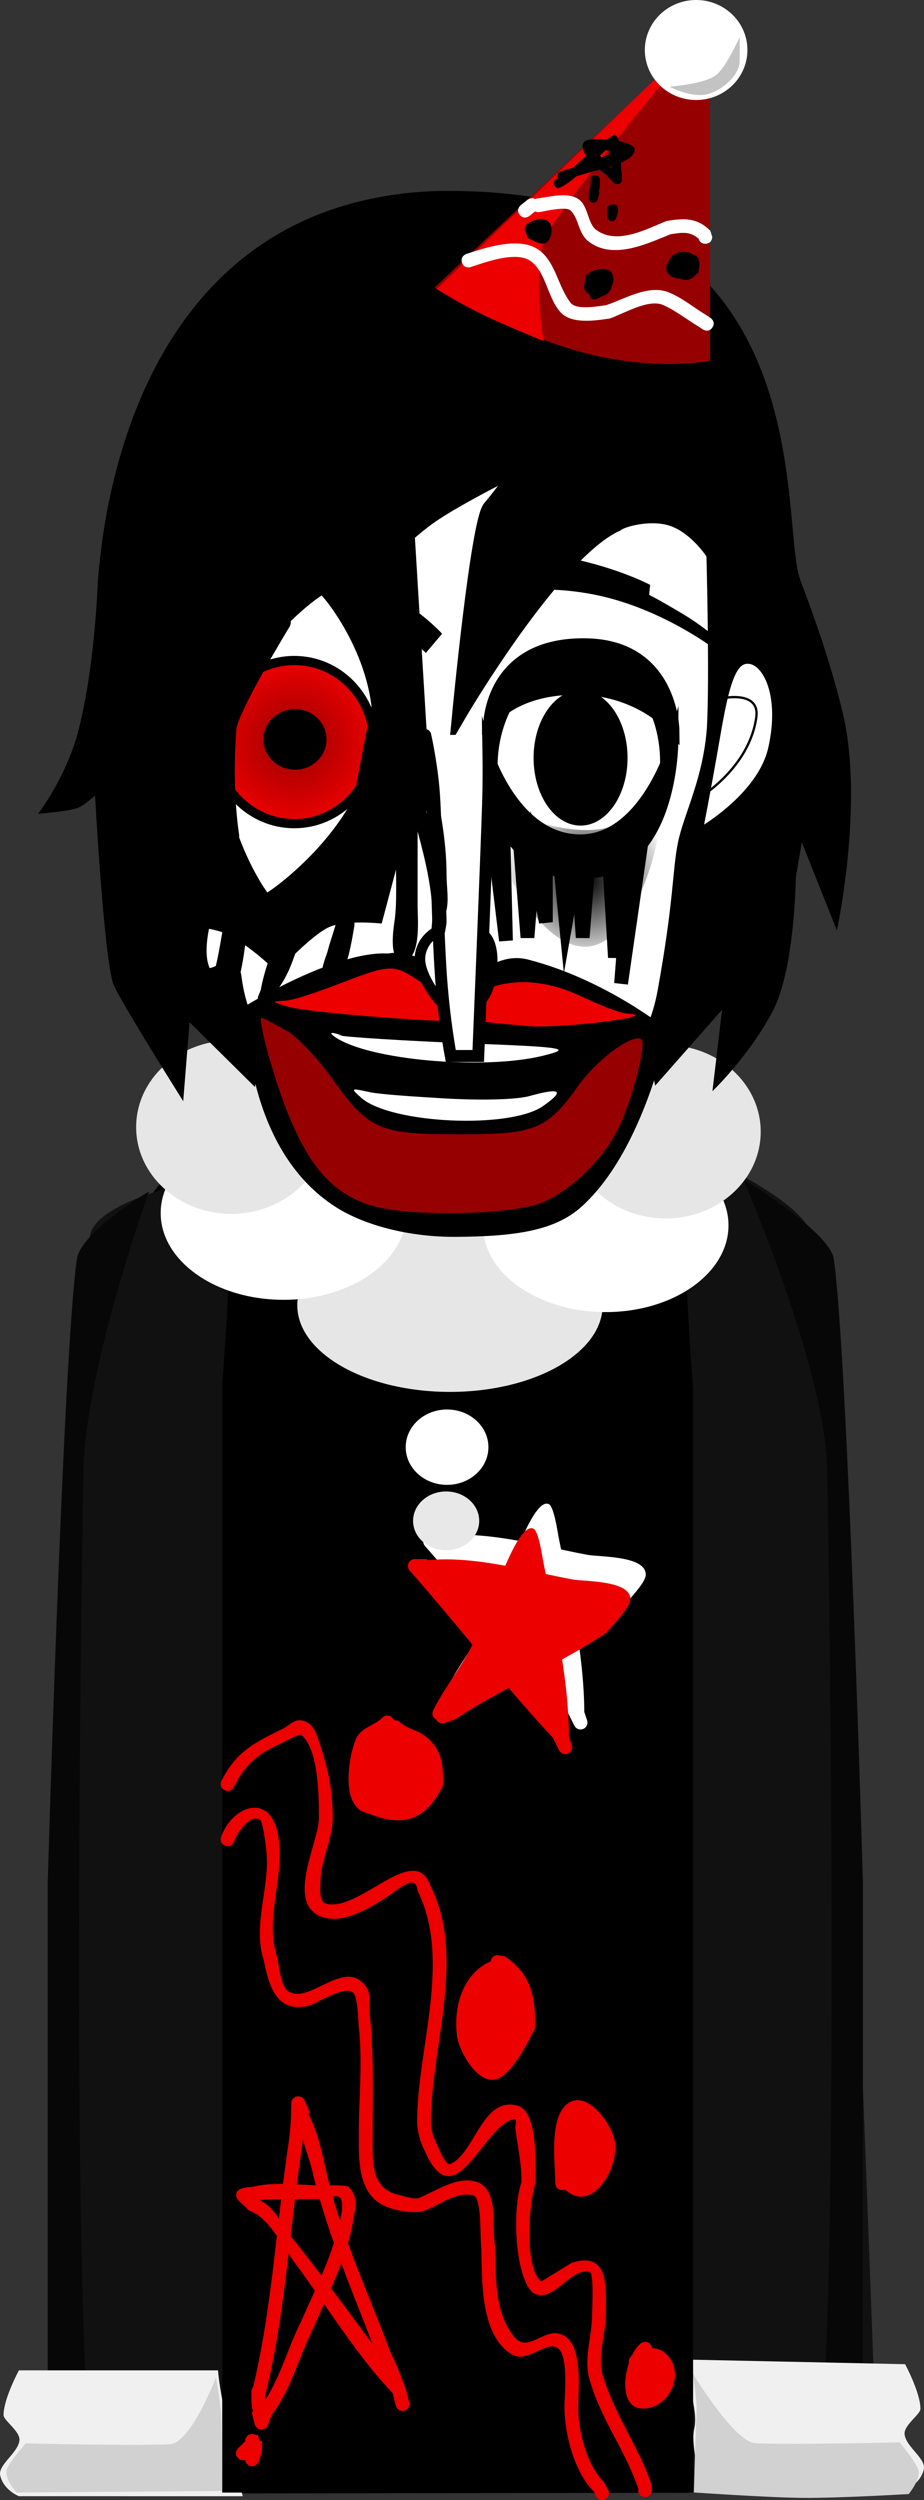<svg version="1.1" xmlns="http://www.w3.org/2000/svg" xmlns:xlink="http://www.w3.org/1999/xlink" width="100.355" height="271.46" viewBox="0,0,100.355,271.46"><rect x="0" y="0" width="100.355" height="271.46" fill="#333333" stroke="none"/><defs><radialGradient cx="255.148" cy="130.317" r="9.25" gradientUnits="userSpaceOnUse" id="color-1"><stop offset="0" stop-color="#000000"/><stop offset="1" stop-color="#000000" stop-opacity="0"/></radialGradient><radialGradient cx="223.404" cy="115.343" r="8.857" gradientUnits="userSpaceOnUse" id="color-2"><stop offset="0" stop-color="#970000"/><stop offset="1" stop-color="#ec0000"/></radialGradient></defs><g transform="translate(-191.445,-34.771)"><g data-paper-data="{&quot;isPaintingLayer&quot;:true}" fill-rule="nonzero" stroke-linejoin="miter" stroke-miterlimit="10" stroke-dasharray="" stroke-dashoffset="0" style="mix-blend-mode: normal"><path d="M201.545,304.392c0,0 -0.635,-94.384 -0.793,-118.012c-0.055,-8.153 8.187,-36.761 40.202,-36.921c31.602,-0.158 39.857,29.487 39.849,36.897c-0.077,46.243 0.654,117.986 0.654,117.986l-10.497,0.096l-0.159,-114.843c0,0 0.075,-3.099 -2.816,-3.154c-3.434,-0.065 -2.945,3.116 -2.945,3.116l0.205,114.87l-48.214,0.072l-0.305,-115.233c0,0 0.279,-2.919 -2.886,-2.934c-3.111,-0.015 -2.816,2.909 -2.816,2.909l0.353,115.067z" fill="#ffffff" stroke="#000000" stroke-width="2" stroke-linecap="butt"/><path d="M196.832,304.971c0,0 0.99,-98.076 2.597,-127.961c0.159,-2.951 1.644,-6.543 1.785,-7.976c0.339,-3.425 9.617,-5.58 9.617,-5.58l60.667,-1.32c0,0 7.471,3.811 7.978,6.593c0.043,0.236 1.892,5.541 2.173,10.497c1.672,29.497 5.164,126.131 5.164,126.131l-47.314,-0.054z" fill="#111111" stroke="none" stroke-width="0" stroke-linecap="butt"/><path d="M276.832,305.633c0,0 3.654,-1.702 4.123,-10.563c1.368,-25.819 0.668,-82.637 0.327,-100.77c-0.207,-10.974 -9.117,-31.499 -9.117,-31.499c0,0 9.4,5.707 9.831,8.641c1.507,10.262 3.169,67.581 3.169,67.581v66.611z" data-paper-data="{&quot;index&quot;:null}" fill="#070707" stroke="none" stroke-width="0" stroke-linecap="butt"/><path d="M196.632,305.8v-66.686c0,0 1.662,-57.384 3.169,-67.657c0.431,-2.937 7.831,-7.324 7.831,-7.324c0,0 -6.91,19.221 -7.117,30.208c-0.342,18.154 -1.042,75.035 0.327,100.884c0.47,8.872 4.123,10.575 4.123,10.575z" fill="#070707" stroke="none" stroke-width="0" stroke-linecap="butt"/><path d="M266.945,305.133c0.565,-2.444 -0.516,-4.791 -0.091,-6.715c0.453,-2.055 -0.944,-5.005 -0.732,-7.452l23.625,0.5c0,0 1.667,3.08 1.667,4.859c0,0.585 -1.856,1.786 -1.722,2.777c0.185,1.372 2.351,2.622 2.086,3.784c-0.367,1.606 -2.03,2.246 -2.03,2.246z" data-paper-data="{&quot;index&quot;:null}" fill="#f0f0f0" stroke="#000000" stroke-width="0" stroke-linecap="butt"/><path d="M266.805,305.391c0,0 0.162,-6.228 0.285,-8.624c0.085,-1.653 -0.452,-4.367 -0.452,-4.367c0,0 4.539,7.532 6.852,7.646c3.915,0.193 15.648,-0.097 15.648,-0.097c0,0 1.68,1.993 2.032,2.934c0.369,0.987 -1.032,2.684 -1.032,2.684c0,0 -7.561,0.443 -11.406,0.414c-3.931,-0.03 -11.928,-0.59 -11.928,-0.59z" data-paper-data="{&quot;index&quot;:null}" fill="#d1d1d1" stroke="none" stroke-width="0" stroke-linecap="butt"/><path d="M193.498,305.8c0,0 -1.664,-0.64 -2.03,-2.246c-0.265,-1.162 1.9,-2.412 2.086,-3.784c0.134,-0.991 -1.722,-2.192 -1.722,-2.777c0,-1.779 1.667,-4.859 1.667,-4.859h21.625c0.212,2.446 0.815,4.897 1.268,6.952c0.424,1.925 0.843,4.272 1.409,6.715z" fill="#f0f0f0" stroke="#000000" stroke-width="0" stroke-linecap="butt"/><path d="M193.232,305.4c0,0 -1.401,-1.61 -1.032,-2.548c0.352,-0.894 2.032,-2.786 2.032,-2.786c0,0 11.732,0.276 15.648,0.092c2.313,-0.108 5.019,-7.259 5.019,-7.259c0,0 0.464,2.41 0.548,3.979c0.123,2.274 0.118,8.354 0.118,8.354z" fill="#d1d1d1" stroke="none" stroke-width="0" stroke-linecap="butt"/><path d="M256.142,200.334c-0.571,0 -1.034,-0.463 -1.034,-1.034c0,-0.571 0.463,-1.034 1.034,-1.034c0.571,0 1.034,0.463 1.034,1.034c0,0.571 -0.463,1.034 -1.034,1.034z" fill="#000000" stroke="none" stroke-width="1.5" stroke-linecap="butt"/><path d="M250.883,204.569c-4.463,-0.314 -6.552,-1.794 -6.17,-2.58c0.118,-0.242 2.846,1.064 6.97,1.305c6.409,0.375 8.51,-0.632 8.51,-0.632v1.346c0,0 -2.413,1.047 -9.311,0.561z" fill="#000000" stroke="#000000" stroke-width="0" stroke-linecap="butt"/><path d="M223.07,199.3c0,-0.571 0.463,-1.034 1.034,-1.034c0.571,0 1.034,0.463 1.034,1.034c0,0.571 -0.463,1.034 -1.034,1.034c-0.571,0 -1.034,-0.463 -1.034,-1.034z" fill="#000000" stroke="none" stroke-width="1.5" stroke-linecap="butt"/><path d="M229.364,204.569c-6.897,0.486 -9.311,-0.561 -9.311,-0.561v-1.346c0,0 2.101,1.007 8.51,0.632c4.124,-0.241 6.853,-1.547 6.97,-1.305c0.383,0.786 -1.706,2.266 -6.17,2.58z" fill="#000000" stroke="#000000" stroke-width="0" stroke-linecap="butt"/><path d="M240.644,261.121c-0.819,0 -1.483,-0.664 -1.483,-1.483c0,-0.819 0.664,-1.483 1.483,-1.483c0.819,0 1.483,0.664 1.483,1.483c0,0.819 -0.664,1.483 -1.483,1.483z" data-paper-data="{&quot;index&quot;:null}" fill="#000000" stroke="none" stroke-width="1.5" stroke-linecap="butt"/><path d="M216.581,304.406v-119.201c0,0 0.757,-9.731 0.757,-14.639c0,-4.498 -0.757,-13.687 -0.757,-13.687c0,0 2.673,-2.353 4.656,-3.748c1.983,-1.395 5.172,-2.804 5.172,-2.804c0,0 -0.602,32.609 14.56,32.539c15.435,-0.072 13.832,-32.539 13.832,-32.539c0,0 3.913,1.52 6.166,2.947c2.253,1.427 4.754,3.605 4.754,3.605c0,0 -0.757,9.425 -0.757,14.192c0,4.842 0.757,14.639 0.757,14.639v118.697z" fill="#000000" stroke="#000000" stroke-width="2" stroke-linecap="butt"/><path d="M256.898,176.483c0,5.201 -7.425,9.417 -16.583,9.417c-9.159,0 -16.583,-4.216 -16.583,-9.417c0,-5.201 7.425,-9.417 16.583,-9.417c9.159,0 16.583,4.216 16.583,9.417z" fill="#e6e6e6" stroke="none" stroke-width="0" stroke-linecap="butt"/><path d="M270.565,167.817c0,5.201 -5.97,9.417 -13.333,9.417c-7.364,0 -13.333,-4.216 -13.333,-9.417c0,-5.201 5.97,-9.417 13.333,-9.417c7.364,0 13.333,4.216 13.333,9.417z" fill="#ffffff" stroke="none" stroke-width="0" stroke-linecap="butt"/><path d="M235.565,166.483c0,5.201 -5.97,9.417 -13.333,9.417c-7.364,0 -13.333,-4.216 -13.333,-9.417c0,-5.201 5.97,-9.417 13.333,-9.417c7.364,0 13.333,4.216 13.333,9.417z" fill="#ffffff" stroke="none" stroke-width="0" stroke-linecap="butt"/><path d="M226.898,157.15c0,5.201 -4.626,9.417 -10.333,9.417c-5.707,0 -10.333,-4.216 -10.333,-9.417c0,-5.201 4.626,-9.417 10.333,-9.417c5.707,0 10.333,4.216 10.333,9.417z" fill="#e6e6e6" stroke="none" stroke-width="0" stroke-linecap="butt"/><path d="M274.065,157.65c0,5.201 -4.626,9.417 -10.333,9.417c-5.707,0 -10.333,-4.216 -10.333,-9.417c0,-5.201 4.626,-9.417 10.333,-9.417c5.707,0 10.333,4.216 10.333,9.417z" fill="#e6e6e6" stroke="none" stroke-width="0" stroke-linecap="butt"/><path d="M202.09,97.592c0.322,-2.271 1.991,-40.673 36.545,-42.074c42.682,-0.914 37.307,35.349 39.713,42.19c0.349,0.993 2.917,7.368 4.619,14.436c2.357,9.788 -0.626,23.655 -0.626,23.655l-3.809,-9.568l-0.656,3.792c0,0 -0.084,9.966 -2.524,14.567c-2.609,4.921 -6.53,8.658 -6.53,8.658l1.047,-8.847l-7.266,8.245l-1.044,-5.204c0,0 -3.882,10.518 -20.416,10.372c-15.592,-0.255 -21.312,-9.675 -21.312,-9.675l-0.697,4.655l-7.105,-7.033l-0.684,8.576c0,0 -7.085,-11.248 -7.598,-12.751c-1.036,-3.038 -1.978,-20.448 -1.978,-20.448c0,0 -1.216,1.141 -2.006,1.394c-1.14,0.366 -4.177,0.592 -4.177,0.592c0,0 3.093,-4.017 4.384,-9.062c1.845,-7.217 2.094,-16.276 2.121,-16.47z" fill="#000000" stroke="none" stroke-width="1.5" stroke-linecap="butt"/><path d="M213.228,115.202c-0.577,-7.293 0.335,-17.154 0.335,-17.154c0,0 1.43,3.678 2.246,4.823c0.538,0.755 -0.028,2.38 -0.028,2.38c0,0 2.094,-1.413 4.057,-4.02c2.12,-2.815 6.042,-5.856 7.639,-6.328c2.085,-0.616 2.848,3.01 2.848,3.01c0,0 4.949,-4.977 7.778,-6.975c3.053,-2.156 9.922,-5.523 9.922,-5.523c0,0 -2.16,3.005 -3.408,4.46c-1.327,1.547 -3.326,22.563 -3.326,22.563c0,0 10.338,-17.668 17.175,-20.729c0.589,-0.494 3.792,-1.38 6.145,-0.498c2.582,0.968 4.305,3.739 4.305,3.739c0,0 0.363,13.349 0.052,18.907c-0.422,5.669 -2.533,9.5 -3.15,12.521c-0.617,3.021 -0.41,6.137 -2.206,16.04c-1.121,6.18 -4.162,8.925 -10.019,14.661c-5.858,5.736 -9.054,9.253 -13.014,9.322c-3.811,0.066 -8.936,-5.1 -13.935,-10.382c-5.324,-5.625 -8.875,-8.477 -9.716,-15.14c-0.297,-2.353 -2.752,0.991 -3.448,-0.805c-1.541,-3.98 2.536,-11.197 2.325,-14.443c-0.253,-3.903 -2.261,-6.445 -2.576,-10.428z" fill="#ffffff" stroke="#000000" stroke-width="1.5" stroke-linecap="butt"/><path d="M261.949,99.357c0,0 1.39,0.703 3.822,2.176c2.222,1.346 3.845,2.839 3.845,2.839l-0.115,1.181c0,0 -6.189,-4.904 -13.957,-6.307c-6.211,-1.122 -10.352,0.132 -10.352,0.132l1.128,-4.022c0,0 3.463,-0.835 8.076,0.248c4.777,1.121 7.66,2.67 7.66,2.67z" data-paper-data="{&quot;index&quot;:null}" fill="#000000" stroke="none" stroke-width="1.5" stroke-linecap="butt"/><path d="M214.927,125.325c0,0 -2.127,2.219 -3.501,1.075c-0.371,-0.309 0.241,-3.49 -0.148,-3.874c-0.738,-0.729 -1.478,-1.591 -2.103,-2.574c-0.627,-0.986 -1.137,-2.095 -1.412,-3.316c-1.296,-5.743 -0.461,-10.019 1.48,-10.278c1.941,-0.259 2.703,2.377 3.733,8.356c1.029,5.979 1.951,10.611 1.951,10.611z" data-paper-data="{&quot;index&quot;:null}" fill="#ffffff" stroke="#000000" stroke-width="1" stroke-linecap="butt"/><path d="M214.725,121.377c0,0 -1.113,1.668 -1.946,1.006c-0.404,-0.321 -0.36,-2.72 -0.823,-3.197c-1.346,-1.385 -2.753,-3.425 -3.12,-6.117c-0.421,-3.083 3.728,-2.423 3.728,-2.423" fill="none" stroke="#000000" stroke-width="0.25" stroke-linecap="round"/><path d="M244.794,117.511c0.204,-6.427 4.453,-11.647 9.77,-11.647c5.318,0 9.275,5.215 9.275,11.647c0,6.433 -3.886,11.927 -9.7,12.02c-5.53,0.089 -9.558,-5.308 -9.345,-12.02z" fill="#ffffff" stroke="#000000" stroke-width="1.4" stroke-linecap="butt"/><path d="M249.397,117.058c0,-4.061 2.285,-7.353 5.103,-7.353c2.818,0 5.103,3.292 5.103,7.353c0,4.061 -2.285,7.353 -5.103,7.353c-2.818,0 -5.103,-3.292 -5.103,-7.353z" fill="#000000" stroke="none" stroke-width="1.5" stroke-linecap="butt"/><path d="M221.172,101.781c0,0 3.154,-2.171 7.74,-3.133c5.082,-1.066 10.549,4.931 10.549,4.931l-1.761,2.082c0,0 -4.22,-4.097 -8.361,-3.488c-5.538,0.814 -6.452,2.14 -10.631,3.054c-3.581,0.783 -6.681,0.883 -6.681,0.883l-0.158,-1.222c0,0 3.582,-0.314 5.196,-0.631c1.332,-0.262 3.852,-1.361 3.852,-1.361z" fill="#000000" stroke="none" stroke-width="1.5" stroke-linecap="butt"/><path d="M269.161,114.714c1.029,-5.979 1.791,-8.615 3.733,-8.356c1.941,0.259 3.776,3.963 2.48,9.706c-1.232,5.458 -8.164,9.261 -8.164,9.261c0,0 0.922,-4.633 1.951,-10.611z" data-paper-data="{&quot;index&quot;:null}" fill="#ffffff" stroke="#000000" stroke-width="1" stroke-linecap="butt"/><path d="M269.573,110.647c0,0 4.435,-1.089 4.014,1.994c-0.754,5.527 -6.175,8.736 -6.175,8.736" data-paper-data="{&quot;index&quot;:null}" fill="none" stroke="#000000" stroke-width="0.25" stroke-linecap="round"/><path d="M254.451,125.945c7.056,0.018 10.084,-10.405 10.084,-10.405c0,0 -0.085,13.824 -9.556,14.072c-10.538,0.285 -10.601,-13.201 -10.601,-13.201c0,0 2.916,9.516 10.073,9.534z" data-paper-data="{&quot;index&quot;:null}" fill="#000000" stroke="#000000" stroke-width="1.15" stroke-linecap="butt"/><path d="M244.503,113.475c0,0 0.064,-9.015 10.601,-8.825c9.471,0.166 9.556,9.407 9.556,9.407c0,0 -3.599,-4.441 -10.655,-4.429c-7.157,0.012 -9.501,3.847 -9.501,3.847z" fill="#000000" stroke="#000000" stroke-width="1.15" stroke-linecap="butt"/><g stroke="none" stroke-linecap="butt"><path d="M263.972,146.596c0,0 -2.514,13.028 -9.379,19.203c-2.882,2.592 -7.156,3.229 -13.68,3.265c-5.069,0.028 -9.887,-1.263 -12.951,-3.206c-10.309,-6.535 -9.817,-21.889 -9.817,-21.889c0,0 9.687,-5.999 15.464,-5.668c4.02,-0.779 7.891,4.193 7.891,4.193c0,0 3.24,-4.726 7.475,-3.491c8.386,2.199 14.997,7.594 14.997,7.594z" fill="#000000" stroke-width="0"/><path d="M228.494,141.499c5.351,-2.069 5.709,-1.982 8.222,-0.377c1.841,1.245 5.868,3.682 5.132,4.442c-0.39,0.422 -16.894,-0.799 -19.147,-1.495c-1.776,-0.549 -1.844,-0.572 -0.197,-0.657c0.932,-0.063 3.629,-1.004 5.991,-1.912z" data-paper-data="{&quot;noHover&quot;:false,&quot;origItem&quot;:[&quot;Path&quot;,{&quot;applyMatrix&quot;:true,&quot;segments&quot;:[[[356.58247,303.92478],[0,0],[-0.85156,0.32734]],[[354.44185,304.549],[0.33594,-0.02282],[-0.59374,0.03044]],[[354.51217,304.77738],[-0.64064,-0.19794],[0.8125,0.25122]],[[360.34811,305.42444],[-0.14062,0.15226],[0.26562,-0.27406]],[[359.37155,303.7573],[0.66406,0.44914],[-0.90626,-0.57856]],[[356.58249,303.92478],[1.92968,-0.74604],[0,0]]],&quot;closed&quot;:true,&quot;fillColor&quot;:[0,0,0,1]}]}" fill="#ec0000" stroke-width="0.5"/><path d="M240.875,144.621c2.773,-3.231 7.798,-4.413 13.604,-1.711c2.058,0.971 4.364,1.92 5.166,1.92c3.423,0.211 -4.954,1.401 -10.11,1.401c-12.673,-0.977 -8.66,-1.61 -8.66,-1.61z" data-paper-data="{&quot;noHover&quot;:false,&quot;origItem&quot;:[&quot;Path&quot;,{&quot;applyMatrix&quot;:true,&quot;segments&quot;:[[[362.06679,304.89918],[0,0],[0,0.62422]],[[364.16055,305.50058],[-2.07032,0.02282],[1.85938,0]],[[367.63711,305.05144],[1.23438,0.07612],[-0.28906,0]],[[365.77773,304.40438],[0.7422,0.35018],[-2.09374,-0.9744]],[[362.06679,304.8992],[0,-1.24846],[0,0]]],&quot;closed&quot;:true,&quot;fillColor&quot;:[0,0,0,1]}]}" fill="#ec0000" stroke-width="0.5"/><path d="M228.116,147.163c0.737,0.211 7.219,0.607 13.761,0.882c11.352,0.422 11.747,0.568 8.389,1.391c-6.412,1.52 -18.772,0.435 -22.411,-2.056c-0.867,-0.612 -0.315,-0.553 0.811,-0.152z" data-paper-data="{&quot;noHover&quot;:false,&quot;origItem&quot;:[&quot;Path&quot;,{&quot;applyMatrix&quot;:true,&quot;segments&quot;:[[[356.46525,305.91924],[0,0],[-0.40624,-0.14464]],[[356.37151,305.99536],[-0.3125,-0.22076],[1.3125,0.89828]],[[364.25433,306.71856],[-2.3125,0.5481],[1.21094,-0.29688]],[[361.23089,306.24658],[4.09376,0.15226],[-2.35938,-0.09896]],[[356.46527,305.91924],[0.26562,0.07612],[0,0]]],&quot;closed&quot;:true,&quot;fillColor&quot;:[0,0,0,1]}]}" fill="#ffffff" stroke-width="0.5"/><path d="M231.432,153.317c1.105,0.274 4.849,0.506 8.294,0.717c3.683,0.211 7.897,0.176 9.413,-0.309c3.25,-0.887 3.642,-0.511 1.259,1.157c-3.64,2.491 -16.325,1.898 -19.64,-0.847c-1.257,-1.119 -1.254,-1.141 0.674,-0.719z" data-paper-data="{&quot;noHover&quot;:false,&quot;origItem&quot;:[&quot;Path&quot;,{&quot;applyMatrix&quot;:true,&quot;segments&quot;:[[[357.66061,308.1422],[0,0],[-0.69532,-0.15226]],[[357.41843,308.39342],[-0.45314,-0.40348],[1.19532,0.98962]],[[364.30125,308.6903],[-1.3125,0.89828],[0.85938,-0.6014]],[[363.84813,308.28684],[1.17188,-0.31974],[-0.54688,0.17508]],[[360.63719,308.4391],[1.32812,0.07612],[-1.24218,-0.07612]],[[357.66063,308.14222],[0.39844,0.09896],[0,0]]],&quot;closed&quot;:true,&quot;fillColor&quot;:[0,0,0,1]}]}" fill="#ffffff" stroke-width="0.5"/><path d="M219.825,145.275c0.195,0 1.815,0.885 3.007,1.561c1.127,0.76 3.311,3.078 4.763,5.146c3.899,5.531 5.193,5.948 13.599,5.948c8.124,0 9.587,-0.372 13.01,-5.206c2.188,-3.103 6.204,-5.905 6.941,-5.061c0.52,0.486 -1.043,6.54 -2.494,9.516c-1.516,3.251 -5.036,6.736 -8.199,8.108c-3.098,1.393 -14.247,1.623 -18.471,0.441c-5.351,-1.52 -8.337,-5.887 -11.305,-16.125c-0.672,-2.343 -1.044,-4.328 -0.849,-4.328z" data-paper-data="{&quot;noHover&quot;:false,&quot;origItem&quot;:[&quot;Path&quot;,{&quot;applyMatrix&quot;:true,&quot;segments&quot;:[[[353.46525,305.2722],[0,0],[-0.07032,0]],[[353.77775,306.81754],[-0.24218,-0.84498],[1.07032,3.69208]],[[357.82463,312.52694],[-1.9297,-0.5481],[1.52344,0.4263]],[[364.34807,312.37468],[-1.11718,0.50244],[1.14062,-0.49482]],[[367.27775,309.51236],[-0.54686,1.17234],[0.52344,-1.07336]],[[368.18401,306.12478],[0.1875,0.1751],[-0.26562,-0.3045]],[[365.87151,307.89088],[0.78906,-1.11904],[-1.23438,1.74328]],[[361.11369,309.88536],[2.9297,0],[-3.03124,0]],[[356.08245,307.61682],[1.40624,1.99448],[-0.52344,-0.74602]],[[354.37151,305.74414],[0.40626,0.27404],[-0.42968,-0.2436]],[[353.46525,305.27216],[0.07032,0],[0,0]]],&quot;closed&quot;:true,&quot;fillColor&quot;:[0,0,0,1]}]}" fill="#970000" stroke-width="0.5"/></g><path d="M240.86,144.629c-1.034,0 -3.538,-3.26 -3.787,-5.364c-0.222,-1.882 1.315,-3.828 3.787,-3.828c2.472,0 4.202,0.491 4.03,4.189c-0.146,3.138 -1.558,5.003 -4.03,5.003z" fill="#ffffff" stroke="#000000" stroke-width="1.15" stroke-linecap="butt"/><path d="M244.462,114.535c0,0 0.103,3.97 0.006,7.127c-0.192,6.251 -1.081,27.761 -1.081,27.761l-2.982,0.009c0,0 -0.803,-4.173 -1.123,-9.5c-0.434,-7.211 -0.45,-16.293 -0.763,-19.632c-0.298,-3.165 -0.896,-5.715 -0.896,-5.715" fill="#ffffff" stroke="#000000" stroke-width="1.3" stroke-linecap="round"/><path d="M238.652,65.985l29.883,-28.225l0.031,36.189c0,0 -6.998,1.436 -16.068,-1.577c-9.754,-3.24 -13.846,-6.388 -13.846,-6.388z" fill="#970000" stroke="none" stroke-width="0" stroke-linecap="butt"/><path d="M238.863,66.147l29.511,-28.333c0,0 -14.328,16.937 -17.465,22.311c-1.835,3.144 -0.424,11.689 -0.424,11.689c0,0 -4.387,-1.806 -6.414,-2.794c-1.826,-0.89 -5.208,-2.873 -5.208,-2.873z" fill="#ec0000" stroke="none" stroke-width="0" stroke-linecap="butt"/><path d="M272.622,40.2c0,2.998 -2.494,5.429 -5.571,5.429c-3.077,0 -5.571,-2.43 -5.571,-5.429c0,-2.998 2.494,-5.429 5.571,-5.429c3.077,0 5.571,2.43 5.571,5.429z" fill="#ffffff" stroke="#000000" stroke-width="0" stroke-linecap="butt"/><path d="M268.818,70.33c-0.416,0.624 -1.04,0.208 -1.04,0.208l-0.398,-0.267c-1.301,-0.784 -2.504,-1.744 -3.89,-2.374c-1.609,-0.731 -4.372,0.976 -5.838,1.461c-1.523,0.219 -4.073,0.626 -5.28,-0.634c-1.459,-1.524 -1.587,-4.397 -3.313,-5.618c-1.559,-1.102 -4.911,0.137 -6.485,0.662c0,0 -0.712,0.237 -0.949,-0.474c-0.237,-0.712 0.474,-0.949 0.474,-0.949c2.116,-0.705 5.732,-1.895 7.801,-0.481c1.906,1.303 2.146,4.08 3.544,5.811c0.638,0.79 3.036,0.34 3.863,0.223c2,-0.673 4.553,-2.25 6.734,-1.396c1.476,0.578 2.758,1.676 4.11,2.483l0.459,0.305c0,0 0.624,0.416 0.208,1.04z" fill="#ffffff" stroke="none" stroke-width="0.5" stroke-linecap="butt"/><path d="M268.051,61.236c-0.489,0 -0.659,-0.319 -0.719,-0.541c-0.919,-0.812 -1.791,-0.698 -3.079,-0.486c-2.573,1.048 -6.316,2.84 -8.935,0.737c-1.078,-0.866 -0.97,-2.384 -1.897,-3.317c-0.505,-0.509 -2.974,0.121 -3.426,0.174c0,0 -0.224,0.026 -0.441,-0.073l-0.606,0.485c0,0 -0.586,0.469 -1.054,-0.117c-0.469,-0.586 0.117,-1.054 0.117,-1.054l0.714,-0.571c0,0 0.423,-0.339 0.838,-0.08c0.138,-0.065 0.257,-0.079 0.257,-0.079c1.302,-0.153 3.412,-0.783 4.574,0.174c0.956,0.788 0.886,2.573 1.818,3.254c2.281,1.668 5.465,-0.121 7.637,-0.977c1.911,-0.322 3.299,-0.367 4.732,1.049l0.22,0.673c0,0 0,0.75 -0.75,0.75z" fill="#ffffff" stroke="none" stroke-width="0.5" stroke-linecap="butt"/><path d="M266.815,62.469c0.557,0.116 0.557,0.731 0.557,0.731l-0.001,0.022c0.065,0.237 0.06,0.504 -0.04,0.794l-0.016,0.328c-0.088,0.085 -0.183,0.162 -0.283,0.231c-0.468,0.622 -1.145,0.71 -1.686,0.464c-1.222,-0.052 -2.179,-0.898 -1.008,-2.325c0.626,-0.763 1.775,-0.74 2.478,-0.245z" fill="#000000" stroke="none" stroke-width="0.5" stroke-linecap="butt"/><path d="M256.806,66.936c-0.947,0.656 -1.28,0.306 -1.358,-0.287c-0.575,-0.106 -0.575,-0.735 -0.575,-0.735l0.164,-1.183c0.152,-0.155 0.342,-0.293 0.553,-0.408c0.178,-0.135 0.411,-0.224 0.657,-0.261c1.089,-0.289 2.246,0.079 1.661,1.794c-0.242,0.709 -0.659,1.024 -1.102,1.078z" fill="#000000" stroke="none" stroke-width="0.5" stroke-linecap="butt"/><path d="M249.807,61.091c-0.027,0.002 -0.042,0.002 -0.042,0.002l-0.982,-0.471c-0.093,-0.429 -0.492,-0.904 -0.279,-1.288c0.339,-0.611 2.445,-1.353 2.798,-0.02c0.171,0.646 -0.067,1.681 -0.706,1.876c-0.248,0.076 -0.528,0.027 -0.789,-0.099z" fill="#000000" stroke="none" stroke-width="0.5" stroke-linecap="butt"/><path d="M271.78,41.404c0,1.742 -2.489,3.692 -4.231,3.692c-1.742,0 -3.385,-0.923 -3.385,-0.923c0,0 3.629,-0.24 4.995,-1.206c1.126,-0.796 2.62,-4.179 2.62,-4.179c0,0 0,0.874 0,2.615z" fill="#c3c3c3" stroke="none" stroke-width="0" stroke-linecap="butt"/><path d="M254.048,53.909c-0.544,0.469 -1.111,0.898 -1.74,1.218c0,0 -0.447,0.224 -0.671,-0.224c-0.224,-0.447 0.224,-0.671 0.224,-0.671c0.064,-0.031 0.127,-0.064 0.19,-0.098c-0.015,-0.029 -0.029,-0.061 -0.041,-0.097c-0.158,-0.474 0.316,-0.632 0.316,-0.632l0.6,-0.2c0.25,-0.083 0.503,-0.158 0.755,-0.23c0.483,-0.414 0.952,-0.862 1.424,-1.297c-0.382,-0.554 -0.533,-1.083 -0.226,-1.491c0.227,-0.302 1.311,-0.371 2.457,-0.273c0.412,-0.275 0.846,-0.547 0.901,-0.511c0.21,0.14 0.35,0.39 0.444,0.704c0.928,0.193 1.664,0.492 1.69,0.857c0.043,0.602 -0.615,1.084 -1.484,1.467c0.009,0.479 0.024,0.906 0.093,1.188l-0.016,0.06h0.02v0.6c0,0.276 -0.224,0.5 -0.5,0.5c-0.138,0 -0.263,-0.056 -0.354,-0.146l-0.707,-0.707l0.032,-0.032c-0.283,-0.21 -0.587,-0.447 -0.887,-0.7c-0.572,0.152 -1.059,0.27 -1.326,0.359c-0.396,0.132 -0.796,0.241 -1.195,0.355zM256.742,51.876c0.297,-0.117 0.602,-0.234 0.896,-0.339c-0.003,-0.153 0.002,-0.3 0.016,-0.438c-0.147,-0.002 -0.299,-0.001 -0.453,-0.001c-0.207,0.201 -0.421,0.403 -0.601,0.561c0.057,0.074 0.104,0.142 0.134,0.202c0.003,0.005 0.005,0.01 0.008,0.015zM257.829,53.036c-0.013,-0.063 -0.026,-0.128 -0.038,-0.195c-0.04,0.013 -0.081,0.026 -0.121,0.039c0.054,0.05 0.108,0.102 0.16,0.156zM255.838,50.881c0.026,0.023 0.054,0.048 0.082,0.074c0.008,-0.007 0.016,-0.013 0.024,-0.02c-0.037,-0.016 -0.073,-0.034 -0.106,-0.054z" fill="#000000" stroke="none" stroke-width="0.5" stroke-linecap="butt"/><path d="M256.085,53.78c0.5,0 0.5,0.5 0.5,0.5v0.6c-0,0.038 -0.002,0.076 -0.004,0.114c0.016,0.133 -0.021,0.245 -0.021,0.245c-0.01,0.03 -0.021,0.06 -0.031,0.09c-0.02,0.082 -0.044,0.164 -0.072,0.245l0.114,0.029l-0.197,0.79c-0.051,0.223 -0.25,0.389 -0.488,0.389c-0.276,0 -0.5,-0.224 -0.5,-0.5v-0.6h0.036l-0.029,-0.08c0.066,-0.205 0.132,-0.41 0.199,-0.615c-0.003,-0.035 -0.005,-0.07 -0.005,-0.105v-0.6c0,0 0,-0.5 0.5,-0.5z" fill="#000000" stroke="none" stroke-width="0.5" stroke-linecap="butt"/><path d="M257.985,56.987c0.031,-0.005 0.064,-0.007 0.1,-0.007c0.298,0 0.418,0.177 0.467,0.321c0.021,0.056 0.033,0.116 0.033,0.179c0,0.025 -0.002,0.049 -0.005,0.072l-0.02,0.286l-0.196,0.589c-0.063,0.204 -0.253,0.353 -0.478,0.353c-0.276,0 -0.5,-0.224 -0.5,-0.5v-0.8c0,0 0,-0.5 0.5,-0.5c0.036,0 0.069,0.003 0.1,0.007z" fill="#000000" stroke="none" stroke-width="0.5" stroke-linecap="butt"/><path d="M261.498,305.883c-0.75,0 -0.75,-0.75 -0.75,-0.75l0.038,-0.096c-1.404,-4.212 -4.11,-7.551 -5.352,-12.065c-0.593,-2.157 0.327,-4.699 0.313,-6.839c0,-0.459 0.235,-4.504 -0.252,-4.663c-1.964,-0.64 -3.945,3.4 -6.018,2.324c-0.738,-0.383 -1.154,-1.712 -1.366,-2.452c-0.743,-2.59 -0.87,-7.114 -0.02,-9.663c-0.016,-2.059 -0.401,-3.767 -0.671,-5.788c-0.045,-0.341 0.247,-1.071 -0.095,-1.028c-3.102,0.384 -6.063,9.802 -9.143,4.647c-0.261,-0.437 -0.46,-0.909 -0.685,-1.366c-0.457,-0.928 -0.736,-1.976 -0.75,-3.01c0,-7.954 3.787,-17.538 0.047,-25.073c-0.172,-1.889 -1.89,-0.284 -3.025,0.471c-1.866,1.24 -5.166,3.356 -7.558,2.295c-3.708,-1.645 -0.113,-8.061 -0.13,-10.693c0,-2.178 -0.009,-7.484 -1.937,-9.005c-0.19,-0.15 -2.107,0.923 -2.359,1.032c-2.349,1.008 -3.798,2.299 -4.95,4.643c0,0 -0.335,0.671 -1.006,0.335c-0.671,-0.335 -0.335,-1.006 -0.335,-1.006c1.647,-3.246 3.592,-4.145 6.675,-5.672c0.945,-0.468 1.398,-1.352 2.683,-0.654c0.803,0.436 1.096,1.648 1.358,2.424c0.907,2.693 1.372,5.071 1.372,7.904c-0.013,2.435 -1.333,4.582 -1.333,7c0,0.38 -0.2,2.084 0.537,2.307c3.621,1.095 9.701,-6.863 11.416,-1.901c3.888,7.715 0.047,17.46 0.047,25.594c-0.014,0.804 0.227,1.623 0.592,2.34c0.013,0.026 0.97,2.467 1.486,2.264c2.631,-1.034 3.51,-7.452 7.345,-6.333c2.269,0.662 1.914,6.61 1.901,8.517c-0.676,2.027 -1.215,8.903 0.614,10.552c0.06,0.054 3.222,-1.995 3.474,-2.069c4.013,-1.175 3.589,2.899 3.589,5.73c-0.01,1.964 -0.94,4.534 -0.353,6.494c1.326,4.434 3.914,7.732 5.315,11.935l0.038,0.571c0,0 0,0.75 -0.75,0.75z" fill="#ec0000" stroke="none" stroke-width="0.5" stroke-linecap="butt"/><path d="M257.167,306.137c-0.671,0.335 -1.006,-0.335 -1.006,-0.335l-0.193,-0.472c-2.127,-2.127 -3.193,-6.167 -3.22,-9.197c0,-1.256 0.459,-5.492 -0.689,-6.392c-1.197,-0.938 -3.315,1.632 -4.963,0.692c-3.575,-2.04 -3.278,-8.319 -3.383,-11.743c-0.155,-0.777 0.088,-5.27 -0.836,-5.531c-1.941,-0.548 -3.874,1.187 -5.426,1.667c-1.078,0.333 -3.253,-0.062 -4.277,-0.557c-2.869,-1.387 -2.76,-4.838 -2.76,-7.802c0,-3.79 0.424,-7.857 -0.003,-11.619c-0.075,-0.66 -0.068,-3.281 -0.641,-3.743c-0.966,-0.779 -3.928,1.202 -4.722,1.413c-3.57,0.949 -4.405,-2.167 -4.942,-4.859c-1.321,-4.061 0.811,-8.19 0.228,-12.28c-0.033,-0.229 -0.33,-2.753 -0.608,-2.971c-1.087,-0.852 -2.611,1.52 -2.85,2.295c0,0 -0.237,0.712 -0.949,0.474c-0.712,-0.237 -0.474,-0.949 -0.474,-0.949c1.16,-3.298 5.119,-4.833 6.106,-0.61c1.055,4.513 -1.493,9.306 -0.003,13.655c0.158,0.787 0.376,3.003 1.078,3.607c1.963,1.691 5.668,-2.853 7.925,-1.053c1.436,1.145 0.86,1.975 1.018,3.389c0.488,4.376 0.338,8.821 0.338,13.248c0,2.831 -0.286,5.891 2.754,6.603c0.298,0.07 1.758,0.538 2.209,0.371c1.7,-0.633 4.43,-2.635 6.574,-1.667c2.185,0.987 1.372,4.851 1.752,6.744c0.115,3.32 -0.138,7.263 2.099,9.997c1.609,1.965 3.5,-1.568 5.633,0.01c1.777,1.314 1.311,5.781 1.311,7.608c-0.029,2.608 0.956,6.312 2.78,8.136l0.474,0.862c0,0 0.335,0.671 -0.335,1.006z" fill="#ec0000" stroke="none" stroke-width="0.5" stroke-linecap="butt"/><path d="M234.204,221.513l0.491,0.09c0.833,0.878 2.123,1.012 2.962,1.691c1.878,1.521 1.931,3.173 1.905,5.345c-1.704,3.457 -3.982,4.581 -7.655,3.199c-1.013,-0.381 -1.417,-0.287 -2.047,-1.31c-1.033,-1.676 -0.453,-5.397 0.278,-7.015c0.534,-1.182 1.983,-1.377 2.829,-2.243c0,0 0.53,-0.53 1.061,0c0.082,0.082 0.138,0.163 0.175,0.243z" fill="#ec0000" stroke="none" stroke-width="0.5" stroke-linecap="butt"/><path d="M244.752,247.716c0.054,-0.666 0.747,-0.666 0.747,-0.666l0.749,0.126c2.905,1.949 3.372,4.397 3.314,7.796c-0.677,1.391 -2.548,5.09 -4.224,5.558c-2.1,0.586 -4.056,-3.185 -4.25,-4.638c-0.44,-3.289 0.644,-6.853 3.664,-8.176z" fill="#ec0000" stroke="none" stroke-width="0.5" stroke-linecap="butt"/><path d="M218.935,293.95c1.287,-5.361 1.945,-10.894 2.58,-16.412c-0.878,-1.255 -1.87,-2.392 -3.077,-2.767c-0.44,-0.622 -1.541,-1.138 -1.32,-1.867c0.218,-0.718 1.385,-0.599 2.117,-0.764c0.912,-0.205 1.919,-0.257 2.947,-0.247c0.13,-1.029 0.266,-2.056 0.412,-3.079c0.212,-1.478 0.42,-2.888 0.456,-4.381l0.033,-1.317c0.009,-0.407 0.341,-0.734 0.75,-0.734c0.312,0 0.579,0.19 0.692,0.461l0.602,1.355l-0.203,0.09c1.274,2.415 1.626,5.009 2.315,7.753c0.778,-0.001 1.905,0.019 2.032,0.149c1.171,1.203 0.745,2.292 0.535,3.633c-0.132,0.843 -0.327,1.682 -0.568,2.516c1.448,3.975 3.14,7.883 4.615,11.827c0.667,1.334 1.174,2.681 1.695,4.077l0.005,0.043l0.007,-0.002l0.329,1.317c0.017,0.063 0.026,0.13 0.026,0.198c0,0.414 -0.336,0.75 -0.75,0.75c-0.357,0 -0.656,-0.249 -0.731,-0.583l-0.322,-1.287c-0.009,-0.025 -0.019,-0.05 -0.028,-0.075c-2.747,-2.882 -5.12,-6.315 -7.442,-9.668c-0.385,0.849 -0.768,1.688 -1.131,2.515c-1.613,3.226 -2.385,6.644 -4.573,9.557l-0.399,1.043c-0.103,0.291 -0.381,0.498 -0.707,0.498c-0.357,0 -0.656,-0.249 -0.731,-0.583l-0.33,-1.318l0.16,-0.04c-0.111,-0.374 -0.18,-0.755 -0.182,-1.142v-1c0,0 0,-0.296 0.186,-0.517zM222.792,279.479c-0.611,5.191 -1.296,10.377 -2.544,15.413v0.481c1.699,-2.682 2.462,-5.673 3.904,-8.558c0.478,-1.093 0.989,-2.2 1.489,-3.319c-0.718,-1.029 -1.435,-2.041 -2.162,-3.019c-0.225,-0.303 -0.453,-0.641 -0.687,-0.999zM223.686,271.943c0.703,0.033 1.398,0.075 2.064,0.095c-0.141,-0.535 -0.276,-1.071 -0.402,-1.61c-0.221,-0.94 -0.669,-2.13 -1.009,-3.31c-0.077,0.633 -0.168,1.266 -0.26,1.911c-0.139,0.968 -0.269,1.94 -0.392,2.914zM231.919,289.298c-1.126,-2.929 -2.31,-5.84 -3.407,-8.78c-0.339,0.911 -0.716,1.814 -1.106,2.708c1.491,1.986 2.961,3.991 4.444,5.981c0.023,0.03 0.046,0.061 0.069,0.092zM226.364,281.846c0.497,-1.169 0.961,-2.351 1.344,-3.542c-0.555,-1.571 -1.075,-3.154 -1.538,-4.754c-0.894,-0.001 -1.788,-0.005 -2.682,-0.004c-0.163,1.341 -0.318,2.686 -0.473,4.031c0.022,0.027 0.043,0.055 0.066,0.082c1.118,1.374 2.209,2.774 3.284,4.187zM219.591,273.642c1.008,0.459 1.601,1.195 2.139,2.016c0.081,-0.701 0.163,-1.402 0.247,-2.102c-0.383,0.005 -0.766,0.012 -1.148,0.021c-0.263,0.007 -0.756,0.076 -1.238,0.065zM227.573,273.281c0.25,0.872 0.521,1.739 0.807,2.602c0.207,-0.894 0.375,-2.001 0.013,-2.474c-0.186,-0.243 -0.487,-0.218 -0.82,-0.127z" fill="#ec0000" stroke="none" stroke-width="0.5" stroke-linecap="butt"/><path d="M217.301,301.664c-0.53,-0.53 0,-1.061 0,-1.061l0.78,-0.78c0,-0.008 0,-0.015 0,-0.023c0,0 0,-0.75 0.75,-0.75c0.209,0 0.36,0.058 0.468,0.142c0.051,-0.028 0.101,-0.057 0.152,-0.085l0.173,0.693h0.29v1h-0.04l0.03,0.12c-0.025,0.034 -0.05,0.068 -0.075,0.102l0.046,0.015l-0.328,0.984c-0.094,0.306 -0.38,0.529 -0.717,0.529c-0.4,0 -0.726,-0.313 -0.749,-0.707c-0.203,0.084 -0.492,0.11 -0.782,-0.179z" fill="#ec0000" stroke="none" stroke-width="0.5" stroke-linecap="butt"/><path d="M240.492,218.802c-0.665,-0.336 -0.331,-1.004 -0.331,-1.004c1.08,-2.159 2.504,-3.963 3.689,-6.042c0.2,-0.351 0.389,-0.711 0.569,-1.077c-2.075,-2.499 -4.145,-4.997 -6.267,-7.421l-0.55,-0.628c-0.117,-0.132 -0.188,-0.306 -0.188,-0.497c0,-0.414 0.336,-0.75 0.75,-0.75h1.333v0.126c2.785,-0.272 5.654,0.073 8.495,0.597c0.622,-1.439 2.018,-4.529 3.062,-4.022c0.549,0.267 0.93,2.867 1.05,3.528c0.092,0.465 0.185,0.93 0.28,1.395c0.978,0.208 1.946,0.41 2.898,0.587c1.252,0.233 6.351,0.073 6.298,2.165c-0.023,0.91 -1.962,2.812 -2.569,3.589c-1.579,1.067 -3.207,2.025 -4.853,2.935c0.435,2.767 0.732,5.551 0.746,8.365l0.3,0.899c0.028,0.079 0.044,0.165 0.044,0.254c0,0.414 -0.336,0.75 -0.75,0.75c-0.299,0 -0.558,-0.175 -0.678,-0.429l-0.664,-1.327l0.006,-0.003c-1.641,-1.758 -3.234,-3.573 -4.804,-5.414c-1.992,1.068 -3.964,2.175 -5.864,3.43l-1.092,0.371c0,0 -0.643,0.214 -0.91,-0.376z" fill="#ffffff" stroke="none" stroke-width="0.5" stroke-linecap="butt"/><path d="M238.825,221.469c-0.665,-0.336 -0.331,-1.004 -0.331,-1.004c1.08,-2.159 2.504,-3.963 3.689,-6.042c0.2,-0.351 0.389,-0.711 0.569,-1.077c-2.075,-2.499 -4.145,-4.997 -6.267,-7.421l-0.55,-0.628c-0.117,-0.132 -0.188,-0.306 -0.188,-0.497c0,-0.414 0.336,-0.75 0.75,-0.75h1.333v0.126c2.785,-0.272 5.654,0.073 8.495,0.597c0.622,-1.439 2.018,-4.529 3.062,-4.022c0.549,0.267 0.93,2.867 1.05,3.528c0.092,0.465 0.185,0.93 0.28,1.395c0.978,0.208 1.946,0.41 2.898,0.587c1.252,0.233 6.351,0.073 6.298,2.165c-0.023,0.91 -1.962,2.812 -2.569,3.589c-1.579,1.067 -3.207,2.025 -4.853,2.935c0.435,2.767 0.732,5.551 0.746,8.365l0.3,0.899c0.028,0.079 0.044,0.165 0.044,0.254c0,0.414 -0.336,0.75 -0.75,0.75c-0.299,0 -0.558,-0.175 -0.678,-0.429l-0.664,-1.327l0.006,-0.003c-1.641,-1.758 -3.234,-3.573 -4.804,-5.414c-1.992,1.068 -3.964,2.175 -5.864,3.43l-1.092,0.371c0,0 -0.643,0.214 -0.91,-0.376z" fill="#ec0000" stroke="none" stroke-width="0.5" stroke-linecap="butt"/><path d="M252.844,272.482c-0.092,0.042 -0.206,0.068 -0.346,0.068c-0.75,0 -0.75,-0.75 -0.75,-0.75c0,-2.13 -0.675,-6.934 1.22,-8.53c2.173,-1.832 4.99,2.19 5.271,4.077c0.417,2.797 -2.423,7.767 -5.349,5.225c-0.015,-0.03 -0.031,-0.06 -0.046,-0.09z" fill="#ec0000" stroke="none" stroke-width="0.5" stroke-linecap="butt"/><path d="M262.26,289.725c0.479,0.025 0.944,0.138 1.361,0.479c2.199,1.803 0.949,5.34 -1.571,5.981c-2.889,0.734 -3.093,-2.489 -2.295,-4.868c-0.107,-0.392 0.214,-0.713 0.214,-0.713l0.119,-0.108c0.282,-0.583 0.626,-1.057 0.995,-1.319c0,0 0.624,-0.416 1.04,0.208c0.081,0.122 0.123,0.236 0.137,0.341z" fill="#ec0000" stroke="none" stroke-width="0.5" stroke-linecap="butt"/><path d="M244.491,191.9c0,2.26 -2.011,4.092 -4.491,4.092c-2.481,0 -4.491,-1.832 -4.491,-4.092c0,-2.26 2.011,-4.092 4.491,-4.092c2.481,0 4.491,1.832 4.491,4.092z" fill="#ffffff" stroke="none" stroke-width="0" stroke-linecap="butt"/><path d="M243.491,199.9c0,1.763 -1.608,3.192 -3.591,3.192c-1.983,0 -3.591,-1.429 -3.591,-3.192c0,-1.763 1.608,-3.192 3.591,-3.192c1.983,0 3.591,1.429 3.591,3.192z" fill="#e8e8e8" stroke="none" stroke-width="0" stroke-linecap="butt"/><path d="M263.065,123.983c0,2.992 -2.975,13.583 -8.083,13.583c-5.109,0 -9.917,-9.925 -9.917,-12.917c0,-2.992 4.975,0.25 10.083,0.25c5.109,0 7.917,-3.908 7.917,-0.917z" fill="url(#color-1)" stroke="none" stroke-width="0" stroke-linecap="butt"/><path d="M206.765,134.914v-49.286h29.286l1.857,30.571l-5.008,18.847c0,0 -3.943,-0.435 -5.745,0.401c-1.969,0.914 -5.612,4.87 -5.612,4.87c0,0 -3.466,-3.414 -5.951,-4.322c-2.44,-0.892 -8.827,-1.082 -8.827,-1.082z" fill="#000000" stroke="none" stroke-width="0" stroke-linecap="butt"/><path d="M230.971,116.218c-1.545,8.379 -10.309,14.484 -10.309,14.484c0,0 -5.408,-8.011 -3.864,-16.39c1.545,-8.379 9.457,-13.954 9.457,-13.954c0,0 6.26,7.481 4.716,15.86z" fill="#ffffff" stroke="#ffffff" stroke-width="1.4" stroke-linecap="butt"/><path d="M232.051,115.343c0,4.892 -3.871,8.857 -8.646,8.857c-4.775,0 -8.646,-3.965 -8.646,-8.857c0,-4.892 3.871,-8.857 8.646,-8.857c4.775,0 8.646,3.965 8.646,8.857z" fill="url(#color-2)" stroke="#000000" stroke-width="1" stroke-linecap="butt"/><path d="M229.666,133.738c0.278,0.218 0.278,0.605 0.278,0.605l-0.004,0.939c-0.216,0.985 -1.103,8.431 -3.426,4.948c-0.219,-0.328 0.411,-1.759 0.524,-2.211c0.405,-1.619 1.294,-3.625 1.264,-5.248c0,0 0,-0.75 0.75,-0.75c0.75,0 0.75,0.75 0.75,0.75c-0.003,0.193 -0.053,0.536 -0.135,0.966z" fill="#000000" stroke="none" stroke-width="0.5" stroke-linecap="butt"/><path d="M221.768,135.677c0,0 0.237,-0.712 0.949,-0.474c0.339,0.113 0.462,0.333 0.499,0.533c0.728,0.015 0.728,0.75 0.728,0.75l-0.038,0.666c-0.679,2.033 -1.277,3.854 -2.54,5.318l0.255,0.219l-0.854,0.996c-0.138,0.162 -0.343,0.266 -0.573,0.266c-0.414,0 -0.75,-0.336 -0.75,-0.75c0,-0.104 0.021,-0.204 0.06,-0.294l0.257,-0.643c0.386,-2.167 1.299,-4.46 2.007,-6.586z" fill="#000000" stroke="none" stroke-width="0.5" stroke-linecap="butt"/><path d="M217.545,133.752c0.149,-0.049 0.334,-0.048 0.556,0.063c0.671,0.335 0.335,1.006 0.335,1.006l-0.068,0.033c-0.235,2.11 -0.454,4.299 -1.009,6.347c-0.286,1.054 -0.47,2.667 -2.273,1.637c-1.488,-0.85 -0.587,-1.741 -0.328,-2.698c0.627,-2.316 0.838,-4.781 1.423,-7.122c0,0 0.182,-0.728 0.91,-0.546c0.728,0.182 0.546,0.91 0.546,0.91c-0.031,0.123 -0.061,0.246 -0.091,0.37z" fill="#000000" stroke="none" stroke-width="0.5" stroke-linecap="butt"/><path d="M236.801,125.049c0,2.741 0,5.482 0,8.222c0,1.103 0.461,5.97 -1.717,5.813c-1.485,-0.107 -0.876,-3.665 -0.776,-4.413c0.543,-4.09 -0.599,-10.11 1.313,-13.973l-0.24,-0.12l0.147,-0.294c-0.405,-1.646 -0.747,-3.307 -0.936,-5.002c0,0 -0.083,-0.745 0.663,-0.828c0.745,-0.083 0.828,0.663 0.828,0.663c0.124,1.12 0.314,2.224 0.545,3.319l0.109,-0.76c0.047,-0.369 0.362,-0.655 0.744,-0.655c0.376,0 0.688,0.277 0.742,0.639l0.138,0.83c0.825,3.71 1.585,7.481 1.584,11.286c-0,1.249 0.278,2.726 -0.033,3.925c0.021,0.422 0.032,0.847 0.031,1.275l-0.036,0.057l0.029,0.005l-0.141,0.845c-0.054,0.362 -0.365,0.639 -0.742,0.639c-0.414,0 -0.75,-0.336 -0.75,-0.75c0,-0.024 0.001,-0.048 0.003,-0.071l0.124,-1.486l0.007,0.001c-0.097,-3.16 -0.825,-6.173 -1.635,-9.166zM236.715,118.845c0.012,-0.052 0.025,-0.104 0.039,-0.157l-0.076,-0.011c0.012,0.056 0.024,0.112 0.037,0.168zM237.828,123.237c-0.026,-0.137 -0.052,-0.274 -0.079,-0.41c-0.009,0.006 -0.019,0.012 -0.028,0.018c0.036,0.131 0.071,0.262 0.107,0.392z" fill="#000000" stroke="none" stroke-width="0.5" stroke-linecap="butt"/><path d="M226.908,115.057c0,1.815 -1.535,3.286 -3.429,3.286c-1.894,0 -3.429,-1.471 -3.429,-3.286c0,-1.815 1.535,-3.286 3.429,-3.286c1.894,0 3.429,1.471 3.429,3.286z" fill="#000000" stroke="none" stroke-width="0" stroke-linecap="butt"/><path d="M216.425,125.526c0,0 -0.834,-4.915 -0.3,-11.7c0.166,-2.111 5.9,-11.5 5.9,-11.5" fill="none" stroke="#000000" stroke-width="2" stroke-linecap="round"/><path d="M216.425,108.426l-2.4,9.6" fill="none" stroke="#000000" stroke-width="2" stroke-linecap="round"/><path d="M230.025,125.826l2.7,-14" fill="none" stroke="#000000" stroke-width="2" stroke-linecap="round"/><path d="M254.065,128.233l-1.167,6.667l-0.833,-8.5" fill="none" stroke="#000000" stroke-width="1.5" stroke-linecap="round"/><path d="M259.232,126.567l-1,12.167l-0.667,-11.167" fill="none" stroke="#000000" stroke-width="1.5" stroke-linecap="round"/><path d="M246.065,123.4l0.333,13.5l-1.833,-15.167" fill="none" stroke="#000000" stroke-width="1.5" stroke-linecap="round"/><path d="M250.732,126.9v8l-1.333,-6.667l-0.667,8.333l-0.833,-10.5" fill="none" stroke="#000000" stroke-width="1.5" stroke-linecap="round"/><path d="M261.398,124.233l-2.5,17.333l1.333,-17" fill="none" stroke="#000000" stroke-width="1.5" stroke-linecap="round"/><path d="M255.398,127.9l-0.667,8.667l-0.667,-10.333" fill="none" stroke="#000000" stroke-width="1.5" stroke-linecap="round"/></g></g></svg>